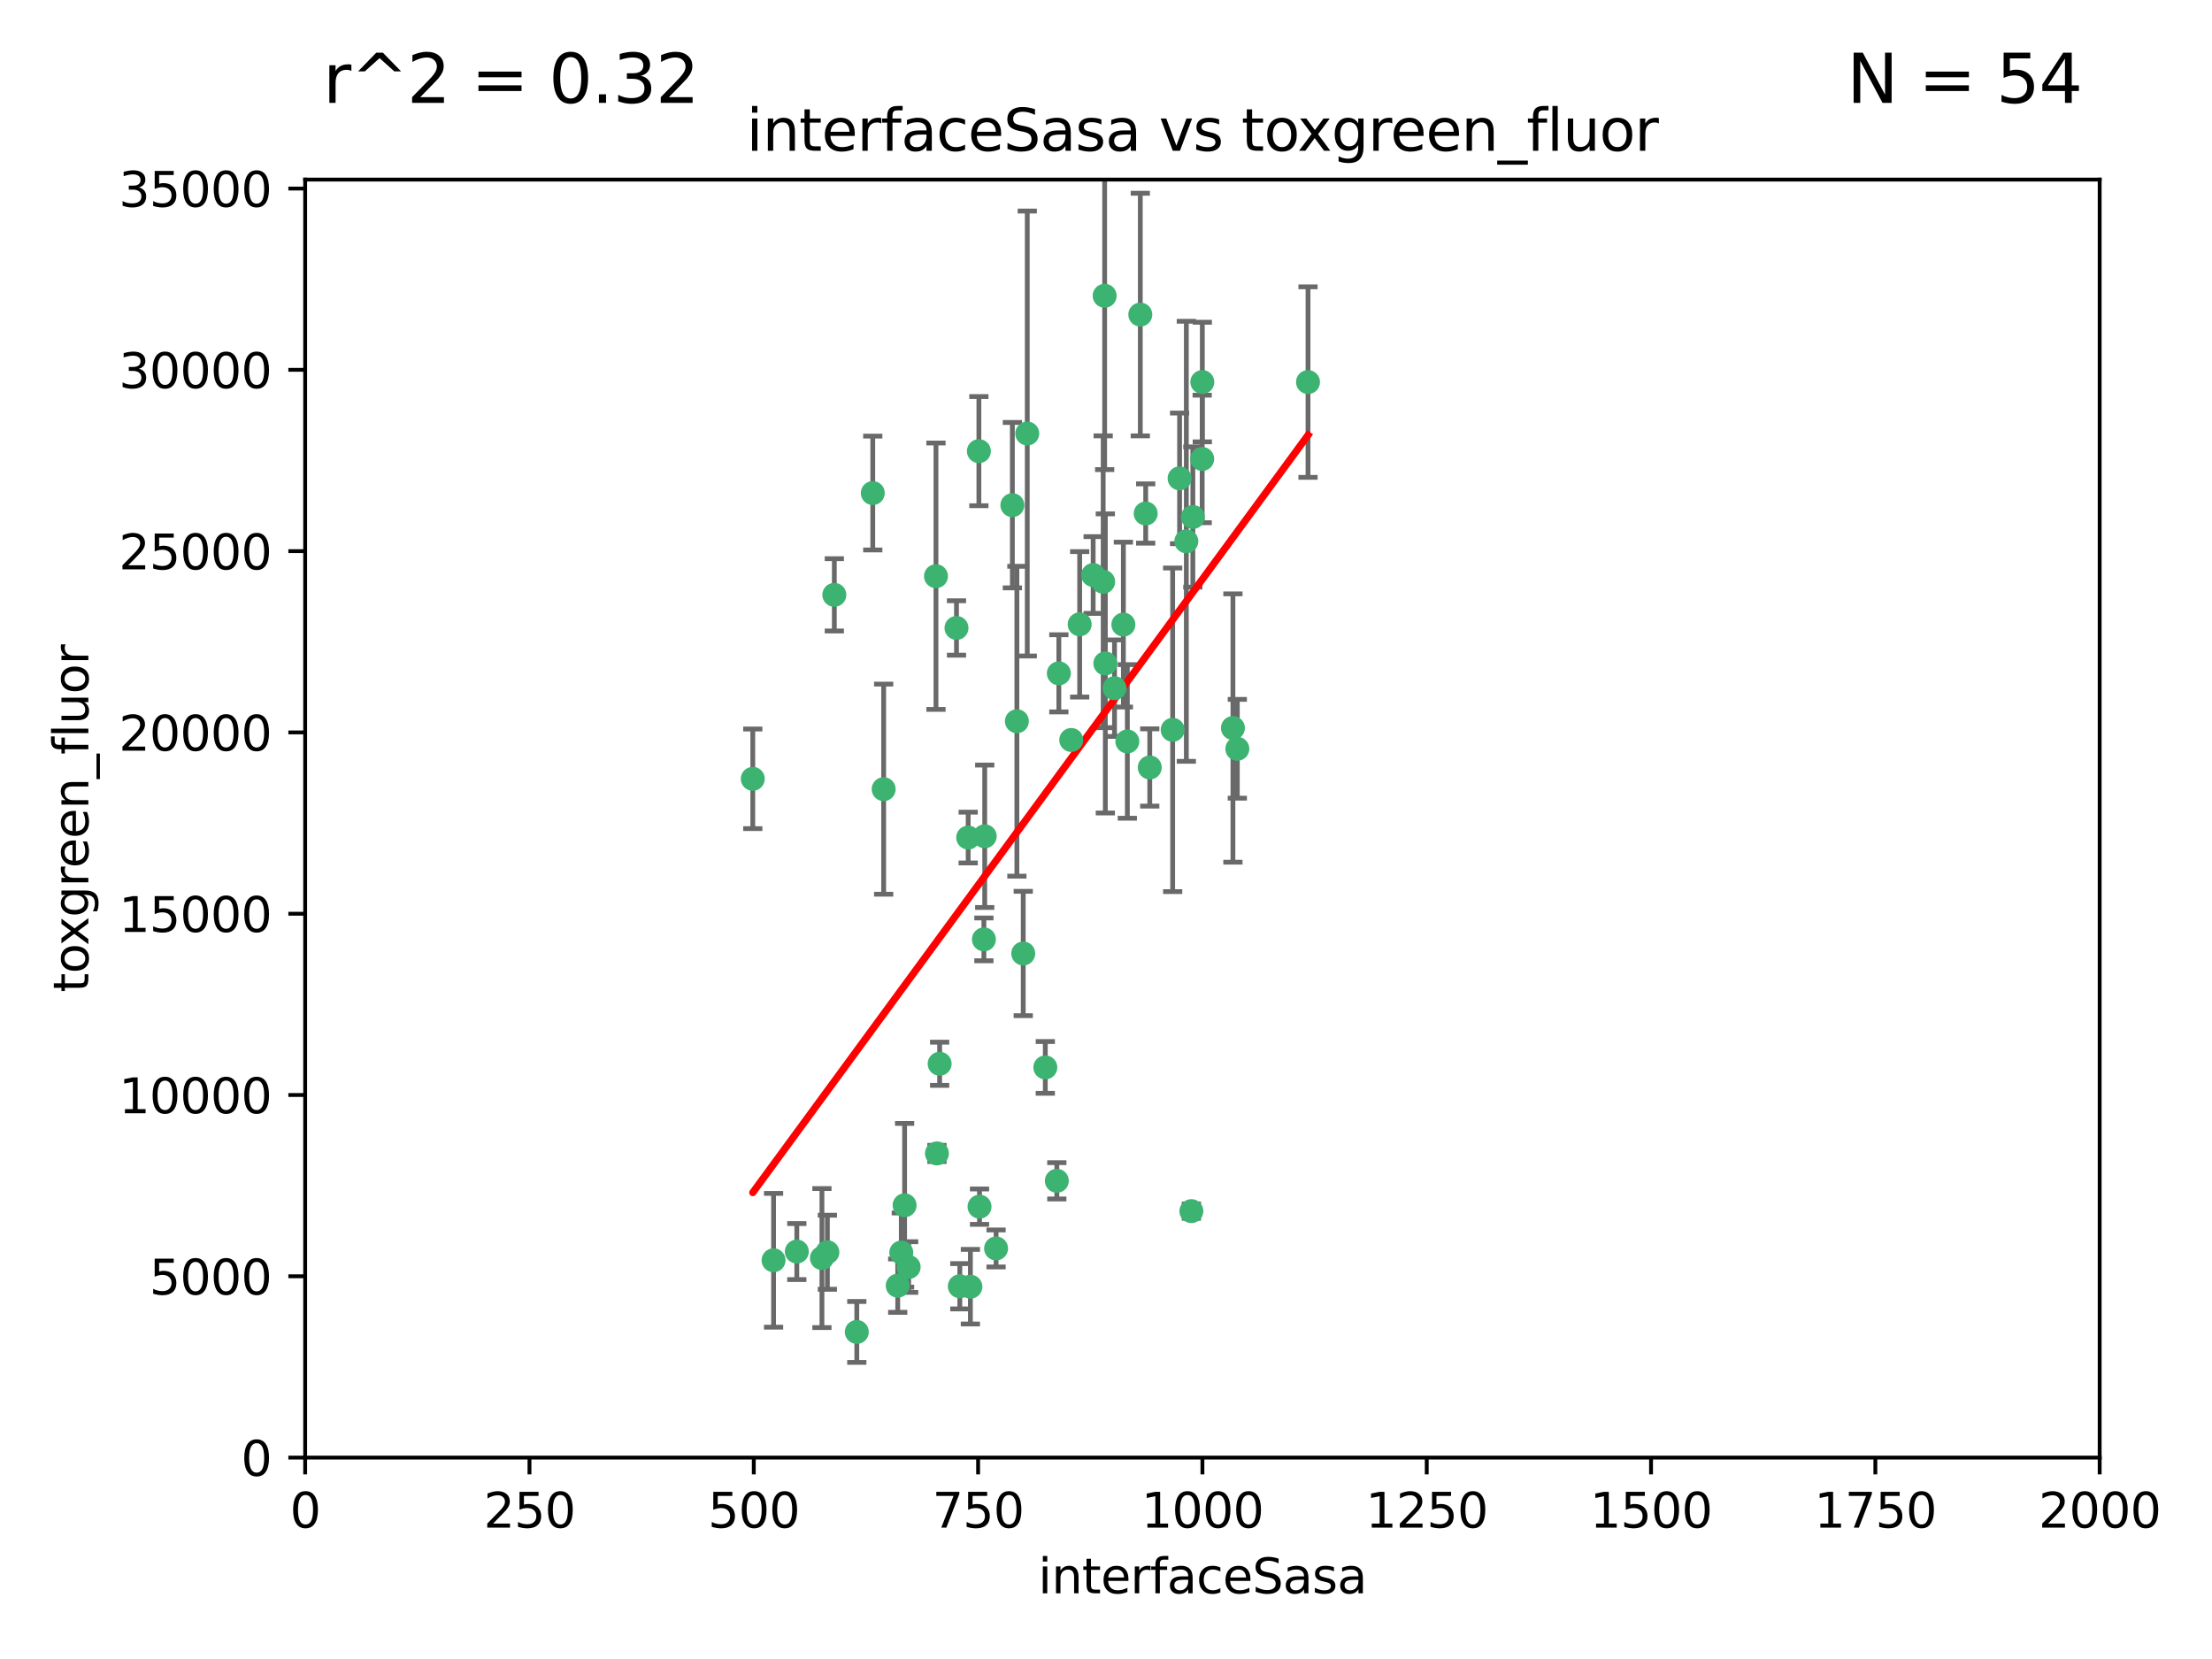 <?xml version="1.0" encoding="utf-8" standalone="no"?>
<!DOCTYPE svg PUBLIC "-//W3C//DTD SVG 1.1//EN"
  "http://www.w3.org/Graphics/SVG/1.1/DTD/svg11.dtd">
<svg xmlns:xlink="http://www.w3.org/1999/xlink" width="460.8pt" height="345.6pt" viewBox="0 0 460.8 345.6" xmlns="http://www.w3.org/2000/svg" version="1.1">
 <defs>
  <style type="text/css">*{stroke-linejoin: round; stroke-linecap: butt}</style>
 </defs>
 <g id="figure_1">
  <g id="patch_1">
   <path d="M 0 345.6 
L 460.8 345.6 
L 460.8 0 
L 0 0 
z
" style="fill: #ffffff"/>
  </g>
  <g id="axes_1">
   <g id="patch_2">
    <path d="M 63.571 303.64 
L 437.4 303.64 
L 437.4 37.411 
L 63.571 37.411 
z
" style="fill: #ffffff"/>
   </g>
   <g id="PathCollection_1">
    <defs>
     <path id="m421e75660d" d="M 0 1.118 
C 0.297 1.118 0.581 1 0.791 0.791 
C 1 0.581 1.118 0.297 1.118 0 
C 1.118 -0.297 1 -0.581 0.791 -0.791 
C 0.581 -1 0.297 -1.118 0 -1.118 
C -0.297 -1.118 -0.581 -1 -0.791 -0.791 
C -1 -0.581 -1.118 -0.297 -1.118 0 
C -1.118 0.297 -1 0.581 -0.791 0.791 
C -0.581 1 -0.297 1.118 0 1.118 
z
" style="stroke: #3cb371"/>
    </defs>
    <g clip-path="url(#p041a355572)">
     <use xlink:href="#m421e75660d" x="272.484" y="79.593" style="fill: #3cb371; stroke: #3cb371"/>
     <use xlink:href="#m421e75660d" x="250.437" y="95.609" style="fill: #3cb371; stroke: #3cb371"/>
     <use xlink:href="#m421e75660d" x="230.119" y="61.614" style="fill: #3cb371; stroke: #3cb371"/>
     <use xlink:href="#m421e75660d" x="247.136" y="112.761" style="fill: #3cb371; stroke: #3cb371"/>
     <use xlink:href="#m421e75660d" x="234.02" y="130.114" style="fill: #3cb371; stroke: #3cb371"/>
     <use xlink:href="#m421e75660d" x="223.161" y="154.151" style="fill: #3cb371; stroke: #3cb371"/>
     <use xlink:href="#m421e75660d" x="248.491" y="107.698" style="fill: #3cb371; stroke: #3cb371"/>
     <use xlink:href="#m421e75660d" x="230.261" y="138.203" style="fill: #3cb371; stroke: #3cb371"/>
     <use xlink:href="#m421e75660d" x="238.669" y="106.972" style="fill: #3cb371; stroke: #3cb371"/>
     <use xlink:href="#m421e75660d" x="227.725" y="119.786" style="fill: #3cb371; stroke: #3cb371"/>
     <use xlink:href="#m421e75660d" x="237.546" y="65.53" style="fill: #3cb371; stroke: #3cb371"/>
     <use xlink:href="#m421e75660d" x="245.731" y="99.654" style="fill: #3cb371; stroke: #3cb371"/>
     <use xlink:href="#m421e75660d" x="257.757" y="155.987" style="fill: #3cb371; stroke: #3cb371"/>
     <use xlink:href="#m421e75660d" x="224.916" y="130.059" style="fill: #3cb371; stroke: #3cb371"/>
     <use xlink:href="#m421e75660d" x="256.841" y="151.66" style="fill: #3cb371; stroke: #3cb371"/>
     <use xlink:href="#m421e75660d" x="250.465" y="79.585" style="fill: #3cb371; stroke: #3cb371"/>
     <use xlink:href="#m421e75660d" x="199.256" y="130.815" style="fill: #3cb371; stroke: #3cb371"/>
     <use xlink:href="#m421e75660d" x="213.159" y="198.628" style="fill: #3cb371; stroke: #3cb371"/>
     <use xlink:href="#m421e75660d" x="194.981" y="120.034" style="fill: #3cb371; stroke: #3cb371"/>
     <use xlink:href="#m421e75660d" x="220.577" y="140.267" style="fill: #3cb371; stroke: #3cb371"/>
     <use xlink:href="#m421e75660d" x="203.92" y="93.983" style="fill: #3cb371; stroke: #3cb371"/>
     <use xlink:href="#m421e75660d" x="181.815" y="102.712" style="fill: #3cb371; stroke: #3cb371"/>
     <use xlink:href="#m421e75660d" x="229.813" y="121.191" style="fill: #3cb371; stroke: #3cb371"/>
     <use xlink:href="#m421e75660d" x="213.998" y="90.309" style="fill: #3cb371; stroke: #3cb371"/>
     <use xlink:href="#m421e75660d" x="211.835" y="150.246" style="fill: #3cb371; stroke: #3cb371"/>
     <use xlink:href="#m421e75660d" x="248.185" y="252.297" style="fill: #3cb371; stroke: #3cb371"/>
     <use xlink:href="#m421e75660d" x="220.157" y="245.982" style="fill: #3cb371; stroke: #3cb371"/>
     <use xlink:href="#m421e75660d" x="244.288" y="152.035" style="fill: #3cb371; stroke: #3cb371"/>
     <use xlink:href="#m421e75660d" x="239.516" y="159.878" style="fill: #3cb371; stroke: #3cb371"/>
     <use xlink:href="#m421e75660d" x="204.964" y="195.688" style="fill: #3cb371; stroke: #3cb371"/>
     <use xlink:href="#m421e75660d" x="205.136" y="174.211" style="fill: #3cb371; stroke: #3cb371"/>
     <use xlink:href="#m421e75660d" x="161.148" y="262.536" style="fill: #3cb371; stroke: #3cb371"/>
     <use xlink:href="#m421e75660d" x="201.69" y="174.48" style="fill: #3cb371; stroke: #3cb371"/>
     <use xlink:href="#m421e75660d" x="199.948" y="267.952" style="fill: #3cb371; stroke: #3cb371"/>
     <use xlink:href="#m421e75660d" x="234.846" y="154.457" style="fill: #3cb371; stroke: #3cb371"/>
     <use xlink:href="#m421e75660d" x="210.895" y="105.234" style="fill: #3cb371; stroke: #3cb371"/>
     <use xlink:href="#m421e75660d" x="184.082" y="164.396" style="fill: #3cb371; stroke: #3cb371"/>
     <use xlink:href="#m421e75660d" x="207.501" y="260.077" style="fill: #3cb371; stroke: #3cb371"/>
     <use xlink:href="#m421e75660d" x="187.755" y="260.923" style="fill: #3cb371; stroke: #3cb371"/>
     <use xlink:href="#m421e75660d" x="172.357" y="260.866" style="fill: #3cb371; stroke: #3cb371"/>
     <use xlink:href="#m421e75660d" x="165.991" y="260.724" style="fill: #3cb371; stroke: #3cb371"/>
     <use xlink:href="#m421e75660d" x="232.174" y="143.358" style="fill: #3cb371; stroke: #3cb371"/>
     <use xlink:href="#m421e75660d" x="202.15" y="268.043" style="fill: #3cb371; stroke: #3cb371"/>
     <use xlink:href="#m421e75660d" x="178.488" y="277.466" style="fill: #3cb371; stroke: #3cb371"/>
     <use xlink:href="#m421e75660d" x="156.817" y="162.243" style="fill: #3cb371; stroke: #3cb371"/>
     <use xlink:href="#m421e75660d" x="188.445" y="251.081" style="fill: #3cb371; stroke: #3cb371"/>
     <use xlink:href="#m421e75660d" x="217.757" y="222.359" style="fill: #3cb371; stroke: #3cb371"/>
     <use xlink:href="#m421e75660d" x="173.806" y="123.914" style="fill: #3cb371; stroke: #3cb371"/>
     <use xlink:href="#m421e75660d" x="195.181" y="240.276" style="fill: #3cb371; stroke: #3cb371"/>
     <use xlink:href="#m421e75660d" x="204.052" y="251.369" style="fill: #3cb371; stroke: #3cb371"/>
     <use xlink:href="#m421e75660d" x="187.013" y="267.827" style="fill: #3cb371; stroke: #3cb371"/>
     <use xlink:href="#m421e75660d" x="195.744" y="221.601" style="fill: #3cb371; stroke: #3cb371"/>
     <use xlink:href="#m421e75660d" x="189.29" y="263.947" style="fill: #3cb371; stroke: #3cb371"/>
     <use xlink:href="#m421e75660d" x="171.225" y="262.077" style="fill: #3cb371; stroke: #3cb371"/>
    </g>
   </g>
   <g id="matplotlib.axis_1">
    <g id="xtick_1">
     <g id="line2d_1">
      <defs>
       <path id="m6114153acc" d="M 0 0 
L 0 3.5 
" style="stroke: #000000; stroke-width: 0.8"/>
      </defs>
      <g>
       <use xlink:href="#m6114153acc" x="63.571" y="303.64" style="stroke: #000000; stroke-width: 0.8"/>
      </g>
     </g>
     <g id="text_1">
      <!-- 0 -->
      <g transform="translate(60.39 318.238)scale(0.1 -0.1)">
       <defs>
        <path id="DejaVuSans-30" d="M 2034 4250 
Q 1547 4250 1301 3770 
Q 1056 3291 1056 2328 
Q 1056 1369 1301 889 
Q 1547 409 2034 409 
Q 2525 409 2770 889 
Q 3016 1369 3016 2328 
Q 3016 3291 2770 3770 
Q 2525 4250 2034 4250 
z
M 2034 4750 
Q 2819 4750 3233 4129 
Q 3647 3509 3647 2328 
Q 3647 1150 3233 529 
Q 2819 -91 2034 -91 
Q 1250 -91 836 529 
Q 422 1150 422 2328 
Q 422 3509 836 4129 
Q 1250 4750 2034 4750 
z
" transform="scale(0.016)"/>
       </defs>
       <use xlink:href="#DejaVuSans-30"/>
      </g>
     </g>
    </g>
    <g id="xtick_2">
     <g id="line2d_2">
      <g>
       <use xlink:href="#m6114153acc" x="110.3" y="303.64" style="stroke: #000000; stroke-width: 0.8"/>
      </g>
     </g>
     <g id="text_2">
      <!-- 250 -->
      <g transform="translate(100.756 318.238)scale(0.1 -0.1)">
       <defs>
        <path id="DejaVuSans-32" d="M 1228 531 
L 3431 531 
L 3431 0 
L 469 0 
L 469 531 
Q 828 903 1448 1529 
Q 2069 2156 2228 2338 
Q 2531 2678 2651 2914 
Q 2772 3150 2772 3378 
Q 2772 3750 2511 3984 
Q 2250 4219 1831 4219 
Q 1534 4219 1204 4116 
Q 875 4013 500 3803 
L 500 4441 
Q 881 4594 1212 4672 
Q 1544 4750 1819 4750 
Q 2544 4750 2975 4387 
Q 3406 4025 3406 3419 
Q 3406 3131 3298 2873 
Q 3191 2616 2906 2266 
Q 2828 2175 2409 1742 
Q 1991 1309 1228 531 
z
" transform="scale(0.016)"/>
        <path id="DejaVuSans-35" d="M 691 4666 
L 3169 4666 
L 3169 4134 
L 1269 4134 
L 1269 2991 
Q 1406 3038 1543 3061 
Q 1681 3084 1819 3084 
Q 2600 3084 3056 2656 
Q 3513 2228 3513 1497 
Q 3513 744 3044 326 
Q 2575 -91 1722 -91 
Q 1428 -91 1123 -41 
Q 819 9 494 109 
L 494 744 
Q 775 591 1075 516 
Q 1375 441 1709 441 
Q 2250 441 2565 725 
Q 2881 1009 2881 1497 
Q 2881 1984 2565 2268 
Q 2250 2553 1709 2553 
Q 1456 2553 1204 2497 
Q 953 2441 691 2322 
L 691 4666 
z
" transform="scale(0.016)"/>
       </defs>
       <use xlink:href="#DejaVuSans-32"/>
       <use xlink:href="#DejaVuSans-35" x="63.623"/>
       <use xlink:href="#DejaVuSans-30" x="127.246"/>
      </g>
     </g>
    </g>
    <g id="xtick_3">
     <g id="line2d_3">
      <g>
       <use xlink:href="#m6114153acc" x="157.028" y="303.64" style="stroke: #000000; stroke-width: 0.8"/>
      </g>
     </g>
     <g id="text_3">
      <!-- 500 -->
      <g transform="translate(147.485 318.238)scale(0.1 -0.1)">
       <use xlink:href="#DejaVuSans-35"/>
       <use xlink:href="#DejaVuSans-30" x="63.623"/>
       <use xlink:href="#DejaVuSans-30" x="127.246"/>
      </g>
     </g>
    </g>
    <g id="xtick_4">
     <g id="line2d_4">
      <g>
       <use xlink:href="#m6114153acc" x="203.757" y="303.64" style="stroke: #000000; stroke-width: 0.8"/>
      </g>
     </g>
     <g id="text_4">
      <!-- 750 -->
      <g transform="translate(194.213 318.238)scale(0.1 -0.1)">
       <defs>
        <path id="DejaVuSans-37" d="M 525 4666 
L 3525 4666 
L 3525 4397 
L 1831 0 
L 1172 0 
L 2766 4134 
L 525 4134 
L 525 4666 
z
" transform="scale(0.016)"/>
       </defs>
       <use xlink:href="#DejaVuSans-37"/>
       <use xlink:href="#DejaVuSans-35" x="63.623"/>
       <use xlink:href="#DejaVuSans-30" x="127.246"/>
      </g>
     </g>
    </g>
    <g id="xtick_5">
     <g id="line2d_5">
      <g>
       <use xlink:href="#m6114153acc" x="250.486" y="303.64" style="stroke: #000000; stroke-width: 0.8"/>
      </g>
     </g>
     <g id="text_5">
      <!-- 1000 -->
      <g transform="translate(237.761 318.238)scale(0.1 -0.1)">
       <defs>
        <path id="DejaVuSans-31" d="M 794 531 
L 1825 531 
L 1825 4091 
L 703 3866 
L 703 4441 
L 1819 4666 
L 2450 4666 
L 2450 531 
L 3481 531 
L 3481 0 
L 794 0 
L 794 531 
z
" transform="scale(0.016)"/>
       </defs>
       <use xlink:href="#DejaVuSans-31"/>
       <use xlink:href="#DejaVuSans-30" x="63.623"/>
       <use xlink:href="#DejaVuSans-30" x="127.246"/>
       <use xlink:href="#DejaVuSans-30" x="190.869"/>
      </g>
     </g>
    </g>
    <g id="xtick_6">
     <g id="line2d_6">
      <g>
       <use xlink:href="#m6114153acc" x="297.214" y="303.64" style="stroke: #000000; stroke-width: 0.8"/>
      </g>
     </g>
     <g id="text_6">
      <!-- 1250 -->
      <g transform="translate(284.489 318.238)scale(0.1 -0.1)">
       <use xlink:href="#DejaVuSans-31"/>
       <use xlink:href="#DejaVuSans-32" x="63.623"/>
       <use xlink:href="#DejaVuSans-35" x="127.246"/>
       <use xlink:href="#DejaVuSans-30" x="190.869"/>
      </g>
     </g>
    </g>
    <g id="xtick_7">
     <g id="line2d_7">
      <g>
       <use xlink:href="#m6114153acc" x="343.943" y="303.64" style="stroke: #000000; stroke-width: 0.8"/>
      </g>
     </g>
     <g id="text_7">
      <!-- 1500 -->
      <g transform="translate(331.218 318.238)scale(0.1 -0.1)">
       <use xlink:href="#DejaVuSans-31"/>
       <use xlink:href="#DejaVuSans-35" x="63.623"/>
       <use xlink:href="#DejaVuSans-30" x="127.246"/>
       <use xlink:href="#DejaVuSans-30" x="190.869"/>
      </g>
     </g>
    </g>
    <g id="xtick_8">
     <g id="line2d_8">
      <g>
       <use xlink:href="#m6114153acc" x="390.671" y="303.64" style="stroke: #000000; stroke-width: 0.8"/>
      </g>
     </g>
     <g id="text_8">
      <!-- 1750 -->
      <g transform="translate(377.946 318.238)scale(0.1 -0.1)">
       <use xlink:href="#DejaVuSans-31"/>
       <use xlink:href="#DejaVuSans-37" x="63.623"/>
       <use xlink:href="#DejaVuSans-35" x="127.246"/>
       <use xlink:href="#DejaVuSans-30" x="190.869"/>
      </g>
     </g>
    </g>
    <g id="xtick_9">
     <g id="line2d_9">
      <g>
       <use xlink:href="#m6114153acc" x="437.4" y="303.64" style="stroke: #000000; stroke-width: 0.8"/>
      </g>
     </g>
     <g id="text_9">
      <!-- 2000 -->
      <g transform="translate(424.675 318.238)scale(0.1 -0.1)">
       <use xlink:href="#DejaVuSans-32"/>
       <use xlink:href="#DejaVuSans-30" x="63.623"/>
       <use xlink:href="#DejaVuSans-30" x="127.246"/>
       <use xlink:href="#DejaVuSans-30" x="190.869"/>
      </g>
     </g>
    </g>
    <g id="text_10">
     <!-- interfaceSasa -->
     <g transform="translate(216.279 331.917)scale(0.1 -0.1)">
      <defs>
       <path id="DejaVuSans-69" d="M 603 3500 
L 1178 3500 
L 1178 0 
L 603 0 
L 603 3500 
z
M 603 4863 
L 1178 4863 
L 1178 4134 
L 603 4134 
L 603 4863 
z
" transform="scale(0.016)"/>
       <path id="DejaVuSans-6e" d="M 3513 2113 
L 3513 0 
L 2938 0 
L 2938 2094 
Q 2938 2591 2744 2837 
Q 2550 3084 2163 3084 
Q 1697 3084 1428 2787 
Q 1159 2491 1159 1978 
L 1159 0 
L 581 0 
L 581 3500 
L 1159 3500 
L 1159 2956 
Q 1366 3272 1645 3428 
Q 1925 3584 2291 3584 
Q 2894 3584 3203 3211 
Q 3513 2838 3513 2113 
z
" transform="scale(0.016)"/>
       <path id="DejaVuSans-74" d="M 1172 4494 
L 1172 3500 
L 2356 3500 
L 2356 3053 
L 1172 3053 
L 1172 1153 
Q 1172 725 1289 603 
Q 1406 481 1766 481 
L 2356 481 
L 2356 0 
L 1766 0 
Q 1100 0 847 248 
Q 594 497 594 1153 
L 594 3053 
L 172 3053 
L 172 3500 
L 594 3500 
L 594 4494 
L 1172 4494 
z
" transform="scale(0.016)"/>
       <path id="DejaVuSans-65" d="M 3597 1894 
L 3597 1613 
L 953 1613 
Q 991 1019 1311 708 
Q 1631 397 2203 397 
Q 2534 397 2845 478 
Q 3156 559 3463 722 
L 3463 178 
Q 3153 47 2828 -22 
Q 2503 -91 2169 -91 
Q 1331 -91 842 396 
Q 353 884 353 1716 
Q 353 2575 817 3079 
Q 1281 3584 2069 3584 
Q 2775 3584 3186 3129 
Q 3597 2675 3597 1894 
z
M 3022 2063 
Q 3016 2534 2758 2815 
Q 2500 3097 2075 3097 
Q 1594 3097 1305 2825 
Q 1016 2553 972 2059 
L 3022 2063 
z
" transform="scale(0.016)"/>
       <path id="DejaVuSans-72" d="M 2631 2963 
Q 2534 3019 2420 3045 
Q 2306 3072 2169 3072 
Q 1681 3072 1420 2755 
Q 1159 2438 1159 1844 
L 1159 0 
L 581 0 
L 581 3500 
L 1159 3500 
L 1159 2956 
Q 1341 3275 1631 3429 
Q 1922 3584 2338 3584 
Q 2397 3584 2469 3576 
Q 2541 3569 2628 3553 
L 2631 2963 
z
" transform="scale(0.016)"/>
       <path id="DejaVuSans-66" d="M 2375 4863 
L 2375 4384 
L 1825 4384 
Q 1516 4384 1395 4259 
Q 1275 4134 1275 3809 
L 1275 3500 
L 2222 3500 
L 2222 3053 
L 1275 3053 
L 1275 0 
L 697 0 
L 697 3053 
L 147 3053 
L 147 3500 
L 697 3500 
L 697 3744 
Q 697 4328 969 4595 
Q 1241 4863 1831 4863 
L 2375 4863 
z
" transform="scale(0.016)"/>
       <path id="DejaVuSans-61" d="M 2194 1759 
Q 1497 1759 1228 1600 
Q 959 1441 959 1056 
Q 959 750 1161 570 
Q 1363 391 1709 391 
Q 2188 391 2477 730 
Q 2766 1069 2766 1631 
L 2766 1759 
L 2194 1759 
z
M 3341 1997 
L 3341 0 
L 2766 0 
L 2766 531 
Q 2569 213 2275 61 
Q 1981 -91 1556 -91 
Q 1019 -91 701 211 
Q 384 513 384 1019 
Q 384 1609 779 1909 
Q 1175 2209 1959 2209 
L 2766 2209 
L 2766 2266 
Q 2766 2663 2505 2880 
Q 2244 3097 1772 3097 
Q 1472 3097 1187 3025 
Q 903 2953 641 2809 
L 641 3341 
Q 956 3463 1253 3523 
Q 1550 3584 1831 3584 
Q 2591 3584 2966 3190 
Q 3341 2797 3341 1997 
z
" transform="scale(0.016)"/>
       <path id="DejaVuSans-63" d="M 3122 3366 
L 3122 2828 
Q 2878 2963 2633 3030 
Q 2388 3097 2138 3097 
Q 1578 3097 1268 2742 
Q 959 2388 959 1747 
Q 959 1106 1268 751 
Q 1578 397 2138 397 
Q 2388 397 2633 464 
Q 2878 531 3122 666 
L 3122 134 
Q 2881 22 2623 -34 
Q 2366 -91 2075 -91 
Q 1284 -91 818 406 
Q 353 903 353 1747 
Q 353 2603 823 3093 
Q 1294 3584 2113 3584 
Q 2378 3584 2631 3529 
Q 2884 3475 3122 3366 
z
" transform="scale(0.016)"/>
       <path id="DejaVuSans-53" d="M 3425 4513 
L 3425 3897 
Q 3066 4069 2747 4153 
Q 2428 4238 2131 4238 
Q 1616 4238 1336 4038 
Q 1056 3838 1056 3469 
Q 1056 3159 1242 3001 
Q 1428 2844 1947 2747 
L 2328 2669 
Q 3034 2534 3370 2195 
Q 3706 1856 3706 1288 
Q 3706 609 3251 259 
Q 2797 -91 1919 -91 
Q 1588 -91 1214 -16 
Q 841 59 441 206 
L 441 856 
Q 825 641 1194 531 
Q 1563 422 1919 422 
Q 2459 422 2753 634 
Q 3047 847 3047 1241 
Q 3047 1584 2836 1778 
Q 2625 1972 2144 2069 
L 1759 2144 
Q 1053 2284 737 2584 
Q 422 2884 422 3419 
Q 422 4038 858 4394 
Q 1294 4750 2059 4750 
Q 2388 4750 2728 4690 
Q 3069 4631 3425 4513 
z
" transform="scale(0.016)"/>
       <path id="DejaVuSans-73" d="M 2834 3397 
L 2834 2853 
Q 2591 2978 2328 3040 
Q 2066 3103 1784 3103 
Q 1356 3103 1142 2972 
Q 928 2841 928 2578 
Q 928 2378 1081 2264 
Q 1234 2150 1697 2047 
L 1894 2003 
Q 2506 1872 2764 1633 
Q 3022 1394 3022 966 
Q 3022 478 2636 193 
Q 2250 -91 1575 -91 
Q 1294 -91 989 -36 
Q 684 19 347 128 
L 347 722 
Q 666 556 975 473 
Q 1284 391 1588 391 
Q 1994 391 2212 530 
Q 2431 669 2431 922 
Q 2431 1156 2273 1281 
Q 2116 1406 1581 1522 
L 1381 1569 
Q 847 1681 609 1914 
Q 372 2147 372 2553 
Q 372 3047 722 3315 
Q 1072 3584 1716 3584 
Q 2034 3584 2315 3537 
Q 2597 3491 2834 3397 
z
" transform="scale(0.016)"/>
      </defs>
      <use xlink:href="#DejaVuSans-69"/>
      <use xlink:href="#DejaVuSans-6e" x="27.783"/>
      <use xlink:href="#DejaVuSans-74" x="91.162"/>
      <use xlink:href="#DejaVuSans-65" x="130.371"/>
      <use xlink:href="#DejaVuSans-72" x="191.895"/>
      <use xlink:href="#DejaVuSans-66" x="233.008"/>
      <use xlink:href="#DejaVuSans-61" x="268.213"/>
      <use xlink:href="#DejaVuSans-63" x="329.492"/>
      <use xlink:href="#DejaVuSans-65" x="384.473"/>
      <use xlink:href="#DejaVuSans-53" x="445.996"/>
      <use xlink:href="#DejaVuSans-61" x="509.473"/>
      <use xlink:href="#DejaVuSans-73" x="570.752"/>
      <use xlink:href="#DejaVuSans-61" x="622.852"/>
     </g>
    </g>
   </g>
   <g id="matplotlib.axis_2">
    <g id="ytick_1">
     <g id="line2d_10">
      <defs>
       <path id="m6b1ad079a1" d="M 0 0 
L -3.5 0 
" style="stroke: #000000; stroke-width: 0.8"/>
      </defs>
      <g>
       <use xlink:href="#m6b1ad079a1" x="63.571" y="303.64" style="stroke: #000000; stroke-width: 0.8"/>
      </g>
     </g>
     <g id="text_11">
      <!-- 0 -->
      <g transform="translate(50.209 307.439)scale(0.1 -0.1)">
       <use xlink:href="#DejaVuSans-30"/>
      </g>
     </g>
    </g>
    <g id="ytick_2">
     <g id="line2d_11">
      <g>
       <use xlink:href="#m6b1ad079a1" x="63.571" y="265.874" style="stroke: #000000; stroke-width: 0.8"/>
      </g>
     </g>
     <g id="text_12">
      <!-- 5000 -->
      <g transform="translate(31.121 269.673)scale(0.1 -0.1)">
       <use xlink:href="#DejaVuSans-35"/>
       <use xlink:href="#DejaVuSans-30" x="63.623"/>
       <use xlink:href="#DejaVuSans-30" x="127.246"/>
       <use xlink:href="#DejaVuSans-30" x="190.869"/>
      </g>
     </g>
    </g>
    <g id="ytick_3">
     <g id="line2d_12">
      <g>
       <use xlink:href="#m6b1ad079a1" x="63.571" y="228.108" style="stroke: #000000; stroke-width: 0.8"/>
      </g>
     </g>
     <g id="text_13">
      <!-- 10000 -->
      <g transform="translate(24.759 231.907)scale(0.1 -0.1)">
       <use xlink:href="#DejaVuSans-31"/>
       <use xlink:href="#DejaVuSans-30" x="63.623"/>
       <use xlink:href="#DejaVuSans-30" x="127.246"/>
       <use xlink:href="#DejaVuSans-30" x="190.869"/>
       <use xlink:href="#DejaVuSans-30" x="254.492"/>
      </g>
     </g>
    </g>
    <g id="ytick_4">
     <g id="line2d_13">
      <g>
       <use xlink:href="#m6b1ad079a1" x="63.571" y="190.342" style="stroke: #000000; stroke-width: 0.8"/>
      </g>
     </g>
     <g id="text_14">
      <!-- 15000 -->
      <g transform="translate(24.759 194.141)scale(0.1 -0.1)">
       <use xlink:href="#DejaVuSans-31"/>
       <use xlink:href="#DejaVuSans-35" x="63.623"/>
       <use xlink:href="#DejaVuSans-30" x="127.246"/>
       <use xlink:href="#DejaVuSans-30" x="190.869"/>
       <use xlink:href="#DejaVuSans-30" x="254.492"/>
      </g>
     </g>
    </g>
    <g id="ytick_5">
     <g id="line2d_14">
      <g>
       <use xlink:href="#m6b1ad079a1" x="63.571" y="152.576" style="stroke: #000000; stroke-width: 0.8"/>
      </g>
     </g>
     <g id="text_15">
      <!-- 20000 -->
      <g transform="translate(24.759 156.375)scale(0.1 -0.1)">
       <use xlink:href="#DejaVuSans-32"/>
       <use xlink:href="#DejaVuSans-30" x="63.623"/>
       <use xlink:href="#DejaVuSans-30" x="127.246"/>
       <use xlink:href="#DejaVuSans-30" x="190.869"/>
       <use xlink:href="#DejaVuSans-30" x="254.492"/>
      </g>
     </g>
    </g>
    <g id="ytick_6">
     <g id="line2d_15">
      <g>
       <use xlink:href="#m6b1ad079a1" x="63.571" y="114.81" style="stroke: #000000; stroke-width: 0.8"/>
      </g>
     </g>
     <g id="text_16">
      <!-- 25000 -->
      <g transform="translate(24.759 118.609)scale(0.1 -0.1)">
       <use xlink:href="#DejaVuSans-32"/>
       <use xlink:href="#DejaVuSans-35" x="63.623"/>
       <use xlink:href="#DejaVuSans-30" x="127.246"/>
       <use xlink:href="#DejaVuSans-30" x="190.869"/>
       <use xlink:href="#DejaVuSans-30" x="254.492"/>
      </g>
     </g>
    </g>
    <g id="ytick_7">
     <g id="line2d_16">
      <g>
       <use xlink:href="#m6b1ad079a1" x="63.571" y="77.044" style="stroke: #000000; stroke-width: 0.8"/>
      </g>
     </g>
     <g id="text_17">
      <!-- 30000 -->
      <g transform="translate(24.759 80.844)scale(0.1 -0.1)">
       <defs>
        <path id="DejaVuSans-33" d="M 2597 2516 
Q 3050 2419 3304 2112 
Q 3559 1806 3559 1356 
Q 3559 666 3084 287 
Q 2609 -91 1734 -91 
Q 1441 -91 1130 -33 
Q 819 25 488 141 
L 488 750 
Q 750 597 1062 519 
Q 1375 441 1716 441 
Q 2309 441 2620 675 
Q 2931 909 2931 1356 
Q 2931 1769 2642 2001 
Q 2353 2234 1838 2234 
L 1294 2234 
L 1294 2753 
L 1863 2753 
Q 2328 2753 2575 2939 
Q 2822 3125 2822 3475 
Q 2822 3834 2567 4026 
Q 2313 4219 1838 4219 
Q 1578 4219 1281 4162 
Q 984 4106 628 3988 
L 628 4550 
Q 988 4650 1302 4700 
Q 1616 4750 1894 4750 
Q 2613 4750 3031 4423 
Q 3450 4097 3450 3541 
Q 3450 3153 3228 2886 
Q 3006 2619 2597 2516 
z
" transform="scale(0.016)"/>
       </defs>
       <use xlink:href="#DejaVuSans-33"/>
       <use xlink:href="#DejaVuSans-30" x="63.623"/>
       <use xlink:href="#DejaVuSans-30" x="127.246"/>
       <use xlink:href="#DejaVuSans-30" x="190.869"/>
       <use xlink:href="#DejaVuSans-30" x="254.492"/>
      </g>
     </g>
    </g>
    <g id="ytick_8">
     <g id="line2d_17">
      <g>
       <use xlink:href="#m6b1ad079a1" x="63.571" y="39.278" style="stroke: #000000; stroke-width: 0.8"/>
      </g>
     </g>
     <g id="text_18">
      <!-- 35000 -->
      <g transform="translate(24.759 43.078)scale(0.1 -0.1)">
       <use xlink:href="#DejaVuSans-33"/>
       <use xlink:href="#DejaVuSans-35" x="63.623"/>
       <use xlink:href="#DejaVuSans-30" x="127.246"/>
       <use xlink:href="#DejaVuSans-30" x="190.869"/>
       <use xlink:href="#DejaVuSans-30" x="254.492"/>
      </g>
     </g>
    </g>
    <g id="text_19">
     <!-- toxgreen_fluor -->
     <g transform="translate(18.401 206.72)rotate(-90)scale(0.1 -0.1)">
      <defs>
       <path id="DejaVuSans-6f" d="M 1959 3097 
Q 1497 3097 1228 2736 
Q 959 2375 959 1747 
Q 959 1119 1226 758 
Q 1494 397 1959 397 
Q 2419 397 2687 759 
Q 2956 1122 2956 1747 
Q 2956 2369 2687 2733 
Q 2419 3097 1959 3097 
z
M 1959 3584 
Q 2709 3584 3137 3096 
Q 3566 2609 3566 1747 
Q 3566 888 3137 398 
Q 2709 -91 1959 -91 
Q 1206 -91 779 398 
Q 353 888 353 1747 
Q 353 2609 779 3096 
Q 1206 3584 1959 3584 
z
" transform="scale(0.016)"/>
       <path id="DejaVuSans-78" d="M 3513 3500 
L 2247 1797 
L 3578 0 
L 2900 0 
L 1881 1375 
L 863 0 
L 184 0 
L 1544 1831 
L 300 3500 
L 978 3500 
L 1906 2253 
L 2834 3500 
L 3513 3500 
z
" transform="scale(0.016)"/>
       <path id="DejaVuSans-67" d="M 2906 1791 
Q 2906 2416 2648 2759 
Q 2391 3103 1925 3103 
Q 1463 3103 1205 2759 
Q 947 2416 947 1791 
Q 947 1169 1205 825 
Q 1463 481 1925 481 
Q 2391 481 2648 825 
Q 2906 1169 2906 1791 
z
M 3481 434 
Q 3481 -459 3084 -895 
Q 2688 -1331 1869 -1331 
Q 1566 -1331 1297 -1286 
Q 1028 -1241 775 -1147 
L 775 -588 
Q 1028 -725 1275 -790 
Q 1522 -856 1778 -856 
Q 2344 -856 2625 -561 
Q 2906 -266 2906 331 
L 2906 616 
Q 2728 306 2450 153 
Q 2172 0 1784 0 
Q 1141 0 747 490 
Q 353 981 353 1791 
Q 353 2603 747 3093 
Q 1141 3584 1784 3584 
Q 2172 3584 2450 3431 
Q 2728 3278 2906 2969 
L 2906 3500 
L 3481 3500 
L 3481 434 
z
" transform="scale(0.016)"/>
       <path id="DejaVuSans-5f" d="M 3263 -1063 
L 3263 -1509 
L -63 -1509 
L -63 -1063 
L 3263 -1063 
z
" transform="scale(0.016)"/>
       <path id="DejaVuSans-6c" d="M 603 4863 
L 1178 4863 
L 1178 0 
L 603 0 
L 603 4863 
z
" transform="scale(0.016)"/>
       <path id="DejaVuSans-75" d="M 544 1381 
L 544 3500 
L 1119 3500 
L 1119 1403 
Q 1119 906 1312 657 
Q 1506 409 1894 409 
Q 2359 409 2629 706 
Q 2900 1003 2900 1516 
L 2900 3500 
L 3475 3500 
L 3475 0 
L 2900 0 
L 2900 538 
Q 2691 219 2414 64 
Q 2138 -91 1772 -91 
Q 1169 -91 856 284 
Q 544 659 544 1381 
z
M 1991 3584 
L 1991 3584 
z
" transform="scale(0.016)"/>
      </defs>
      <use xlink:href="#DejaVuSans-74"/>
      <use xlink:href="#DejaVuSans-6f" x="39.209"/>
      <use xlink:href="#DejaVuSans-78" x="97.266"/>
      <use xlink:href="#DejaVuSans-67" x="156.445"/>
      <use xlink:href="#DejaVuSans-72" x="219.922"/>
      <use xlink:href="#DejaVuSans-65" x="258.785"/>
      <use xlink:href="#DejaVuSans-65" x="320.309"/>
      <use xlink:href="#DejaVuSans-6e" x="381.832"/>
      <use xlink:href="#DejaVuSans-5f" x="445.211"/>
      <use xlink:href="#DejaVuSans-66" x="495.211"/>
      <use xlink:href="#DejaVuSans-6c" x="530.416"/>
      <use xlink:href="#DejaVuSans-75" x="558.199"/>
      <use xlink:href="#DejaVuSans-6f" x="621.578"/>
      <use xlink:href="#DejaVuSans-72" x="682.76"/>
     </g>
    </g>
   </g>
   <g id="LineCollection_1">
    <path d="M 272.484 99.437 
L 272.484 59.75 
" clip-path="url(#p041a355572)" style="fill: none; stroke: #696969"/>
    <path d="M 250.437 108.893 
L 250.437 82.325 
" clip-path="url(#p041a355572)" style="fill: none; stroke: #696969"/>
    <path d="M 230.119 97.825 
L 230.119 25.402 
" clip-path="url(#p041a355572)" style="fill: none; stroke: #696969"/>
    <path d="M 247.136 158.597 
L 247.136 66.926 
" clip-path="url(#p041a355572)" style="fill: none; stroke: #696969"/>
    <path d="M 234.02 147.286 
L 234.02 112.943 
" clip-path="url(#p041a355572)" style="fill: none; stroke: #696969"/>
    <path d="M 223.161 154.667 
L 223.161 153.636 
" clip-path="url(#p041a355572)" style="fill: none; stroke: #696969"/>
    <path d="M 248.491 122.311 
L 248.491 93.086 
" clip-path="url(#p041a355572)" style="fill: none; stroke: #696969"/>
    <path d="M 230.261 169.362 
L 230.261 107.043 
" clip-path="url(#p041a355572)" style="fill: none; stroke: #696969"/>
    <path d="M 238.669 113.147 
L 238.669 100.797 
" clip-path="url(#p041a355572)" style="fill: none; stroke: #696969"/>
    <path d="M 227.725 127.782 
L 227.725 111.79 
" clip-path="url(#p041a355572)" style="fill: none; stroke: #696969"/>
    <path d="M 237.546 90.806 
L 237.546 40.254 
" clip-path="url(#p041a355572)" style="fill: none; stroke: #696969"/>
    <path d="M 245.731 113.257 
L 245.731 86.051 
" clip-path="url(#p041a355572)" style="fill: none; stroke: #696969"/>
    <path d="M 257.757 166.279 
L 257.757 145.696 
" clip-path="url(#p041a355572)" style="fill: none; stroke: #696969"/>
    <path d="M 224.916 145.209 
L 224.916 114.909 
" clip-path="url(#p041a355572)" style="fill: none; stroke: #696969"/>
    <path d="M 256.841 179.609 
L 256.841 123.711 
" clip-path="url(#p041a355572)" style="fill: none; stroke: #696969"/>
    <path d="M 250.465 92.04 
L 250.465 67.13 
" clip-path="url(#p041a355572)" style="fill: none; stroke: #696969"/>
    <path d="M 199.256 136.483 
L 199.256 125.148 
" clip-path="url(#p041a355572)" style="fill: none; stroke: #696969"/>
    <path d="M 213.159 211.582 
L 213.159 185.674 
" clip-path="url(#p041a355572)" style="fill: none; stroke: #696969"/>
    <path d="M 194.981 147.781 
L 194.981 92.287 
" clip-path="url(#p041a355572)" style="fill: none; stroke: #696969"/>
    <path d="M 220.577 148.304 
L 220.577 132.23 
" clip-path="url(#p041a355572)" style="fill: none; stroke: #696969"/>
    <path d="M 203.92 105.352 
L 203.92 82.613 
" clip-path="url(#p041a355572)" style="fill: none; stroke: #696969"/>
    <path d="M 181.815 114.57 
L 181.815 90.854 
" clip-path="url(#p041a355572)" style="fill: none; stroke: #696969"/>
    <path d="M 229.813 151.584 
L 229.813 90.798 
" clip-path="url(#p041a355572)" style="fill: none; stroke: #696969"/>
    <path d="M 213.998 136.653 
L 213.998 43.965 
" clip-path="url(#p041a355572)" style="fill: none; stroke: #696969"/>
    <path d="M 211.835 182.519 
L 211.835 117.972 
" clip-path="url(#p041a355572)" style="fill: none; stroke: #696969"/>
    <path d="M 248.185 253.786 
L 248.185 250.808 
" clip-path="url(#p041a355572)" style="fill: none; stroke: #696969"/>
    <path d="M 220.157 249.765 
L 220.157 242.2 
" clip-path="url(#p041a355572)" style="fill: none; stroke: #696969"/>
    <path d="M 244.288 185.743 
L 244.288 118.327 
" clip-path="url(#p041a355572)" style="fill: none; stroke: #696969"/>
    <path d="M 239.516 167.926 
L 239.516 151.829 
" clip-path="url(#p041a355572)" style="fill: none; stroke: #696969"/>
    <path d="M 204.964 200.147 
L 204.964 191.229 
" clip-path="url(#p041a355572)" style="fill: none; stroke: #696969"/>
    <path d="M 205.136 189.044 
L 205.136 159.377 
" clip-path="url(#p041a355572)" style="fill: none; stroke: #696969"/>
    <path d="M 161.148 276.471 
L 161.148 248.602 
" clip-path="url(#p041a355572)" style="fill: none; stroke: #696969"/>
    <path d="M 201.69 179.771 
L 201.69 169.189 
" clip-path="url(#p041a355572)" style="fill: none; stroke: #696969"/>
    <path d="M 199.948 272.671 
L 199.948 263.233 
" clip-path="url(#p041a355572)" style="fill: none; stroke: #696969"/>
    <path d="M 234.846 170.456 
L 234.846 138.458 
" clip-path="url(#p041a355572)" style="fill: none; stroke: #696969"/>
    <path d="M 210.895 122.461 
L 210.895 88.007 
" clip-path="url(#p041a355572)" style="fill: none; stroke: #696969"/>
    <path d="M 184.082 186.281 
L 184.082 142.51 
" clip-path="url(#p041a355572)" style="fill: none; stroke: #696969"/>
    <path d="M 207.501 263.931 
L 207.501 256.222 
" clip-path="url(#p041a355572)" style="fill: none; stroke: #696969"/>
    <path d="M 187.755 269.164 
L 187.755 252.682 
" clip-path="url(#p041a355572)" style="fill: none; stroke: #696969"/>
    <path d="M 172.357 268.577 
L 172.357 253.155 
" clip-path="url(#p041a355572)" style="fill: none; stroke: #696969"/>
    <path d="M 165.991 266.558 
L 165.991 254.891 
" clip-path="url(#p041a355572)" style="fill: none; stroke: #696969"/>
    <path d="M 232.174 153.409 
L 232.174 133.308 
" clip-path="url(#p041a355572)" style="fill: none; stroke: #696969"/>
    <path d="M 202.15 275.814 
L 202.15 260.271 
" clip-path="url(#p041a355572)" style="fill: none; stroke: #696969"/>
    <path d="M 178.488 283.809 
L 178.488 271.122 
" clip-path="url(#p041a355572)" style="fill: none; stroke: #696969"/>
    <path d="M 156.817 172.618 
L 156.817 151.867 
" clip-path="url(#p041a355572)" style="fill: none; stroke: #696969"/>
    <path d="M 188.445 268.129 
L 188.445 234.032 
" clip-path="url(#p041a355572)" style="fill: none; stroke: #696969"/>
    <path d="M 217.757 227.75 
L 217.757 216.968 
" clip-path="url(#p041a355572)" style="fill: none; stroke: #696969"/>
    <path d="M 173.806 131.444 
L 173.806 116.384 
" clip-path="url(#p041a355572)" style="fill: none; stroke: #696969"/>
    <path d="M 195.181 241.963 
L 195.181 238.588 
" clip-path="url(#p041a355572)" style="fill: none; stroke: #696969"/>
    <path d="M 204.052 255.052 
L 204.052 247.686 
" clip-path="url(#p041a355572)" style="fill: none; stroke: #696969"/>
    <path d="M 187.013 273.382 
L 187.013 262.271 
" clip-path="url(#p041a355572)" style="fill: none; stroke: #696969"/>
    <path d="M 195.744 226.099 
L 195.744 217.104 
" clip-path="url(#p041a355572)" style="fill: none; stroke: #696969"/>
    <path d="M 189.29 269.22 
L 189.29 258.673 
" clip-path="url(#p041a355572)" style="fill: none; stroke: #696969"/>
    <path d="M 171.225 276.56 
L 171.225 247.594 
" clip-path="url(#p041a355572)" style="fill: none; stroke: #696969"/>
   </g>
   <g id="line2d_18">
    <defs>
     <path id="mae2ae126b0" d="M 2 0 
L -2 -0 
" style="stroke: #696969"/>
    </defs>
    <g clip-path="url(#p041a355572)">
     <use xlink:href="#mae2ae126b0" x="272.484" y="99.437" style="fill: #696969; stroke: #696969"/>
     <use xlink:href="#mae2ae126b0" x="250.437" y="108.893" style="fill: #696969; stroke: #696969"/>
     <use xlink:href="#mae2ae126b0" x="230.119" y="97.825" style="fill: #696969; stroke: #696969"/>
     <use xlink:href="#mae2ae126b0" x="247.136" y="158.597" style="fill: #696969; stroke: #696969"/>
     <use xlink:href="#mae2ae126b0" x="234.02" y="147.286" style="fill: #696969; stroke: #696969"/>
     <use xlink:href="#mae2ae126b0" x="223.161" y="154.667" style="fill: #696969; stroke: #696969"/>
     <use xlink:href="#mae2ae126b0" x="248.491" y="122.311" style="fill: #696969; stroke: #696969"/>
     <use xlink:href="#mae2ae126b0" x="230.261" y="169.362" style="fill: #696969; stroke: #696969"/>
     <use xlink:href="#mae2ae126b0" x="238.669" y="113.147" style="fill: #696969; stroke: #696969"/>
     <use xlink:href="#mae2ae126b0" x="227.725" y="127.782" style="fill: #696969; stroke: #696969"/>
     <use xlink:href="#mae2ae126b0" x="237.546" y="90.806" style="fill: #696969; stroke: #696969"/>
     <use xlink:href="#mae2ae126b0" x="245.731" y="113.257" style="fill: #696969; stroke: #696969"/>
     <use xlink:href="#mae2ae126b0" x="257.757" y="166.279" style="fill: #696969; stroke: #696969"/>
     <use xlink:href="#mae2ae126b0" x="224.916" y="145.209" style="fill: #696969; stroke: #696969"/>
     <use xlink:href="#mae2ae126b0" x="256.841" y="179.609" style="fill: #696969; stroke: #696969"/>
     <use xlink:href="#mae2ae126b0" x="250.465" y="92.04" style="fill: #696969; stroke: #696969"/>
     <use xlink:href="#mae2ae126b0" x="199.256" y="136.483" style="fill: #696969; stroke: #696969"/>
     <use xlink:href="#mae2ae126b0" x="213.159" y="211.582" style="fill: #696969; stroke: #696969"/>
     <use xlink:href="#mae2ae126b0" x="194.981" y="147.781" style="fill: #696969; stroke: #696969"/>
     <use xlink:href="#mae2ae126b0" x="220.577" y="148.304" style="fill: #696969; stroke: #696969"/>
     <use xlink:href="#mae2ae126b0" x="203.92" y="105.352" style="fill: #696969; stroke: #696969"/>
     <use xlink:href="#mae2ae126b0" x="181.815" y="114.57" style="fill: #696969; stroke: #696969"/>
     <use xlink:href="#mae2ae126b0" x="229.813" y="151.584" style="fill: #696969; stroke: #696969"/>
     <use xlink:href="#mae2ae126b0" x="213.998" y="136.653" style="fill: #696969; stroke: #696969"/>
     <use xlink:href="#mae2ae126b0" x="211.835" y="182.519" style="fill: #696969; stroke: #696969"/>
     <use xlink:href="#mae2ae126b0" x="248.185" y="253.786" style="fill: #696969; stroke: #696969"/>
     <use xlink:href="#mae2ae126b0" x="220.157" y="249.765" style="fill: #696969; stroke: #696969"/>
     <use xlink:href="#mae2ae126b0" x="244.288" y="185.743" style="fill: #696969; stroke: #696969"/>
     <use xlink:href="#mae2ae126b0" x="239.516" y="167.926" style="fill: #696969; stroke: #696969"/>
     <use xlink:href="#mae2ae126b0" x="204.964" y="200.147" style="fill: #696969; stroke: #696969"/>
     <use xlink:href="#mae2ae126b0" x="205.136" y="189.044" style="fill: #696969; stroke: #696969"/>
     <use xlink:href="#mae2ae126b0" x="161.148" y="276.471" style="fill: #696969; stroke: #696969"/>
     <use xlink:href="#mae2ae126b0" x="201.69" y="179.771" style="fill: #696969; stroke: #696969"/>
     <use xlink:href="#mae2ae126b0" x="199.948" y="272.671" style="fill: #696969; stroke: #696969"/>
     <use xlink:href="#mae2ae126b0" x="234.846" y="170.456" style="fill: #696969; stroke: #696969"/>
     <use xlink:href="#mae2ae126b0" x="210.895" y="122.461" style="fill: #696969; stroke: #696969"/>
     <use xlink:href="#mae2ae126b0" x="184.082" y="186.281" style="fill: #696969; stroke: #696969"/>
     <use xlink:href="#mae2ae126b0" x="207.501" y="263.931" style="fill: #696969; stroke: #696969"/>
     <use xlink:href="#mae2ae126b0" x="187.755" y="269.164" style="fill: #696969; stroke: #696969"/>
     <use xlink:href="#mae2ae126b0" x="172.357" y="268.577" style="fill: #696969; stroke: #696969"/>
     <use xlink:href="#mae2ae126b0" x="165.991" y="266.558" style="fill: #696969; stroke: #696969"/>
     <use xlink:href="#mae2ae126b0" x="232.174" y="153.409" style="fill: #696969; stroke: #696969"/>
     <use xlink:href="#mae2ae126b0" x="202.15" y="275.814" style="fill: #696969; stroke: #696969"/>
     <use xlink:href="#mae2ae126b0" x="178.488" y="283.809" style="fill: #696969; stroke: #696969"/>
     <use xlink:href="#mae2ae126b0" x="156.817" y="172.618" style="fill: #696969; stroke: #696969"/>
     <use xlink:href="#mae2ae126b0" x="188.445" y="268.129" style="fill: #696969; stroke: #696969"/>
     <use xlink:href="#mae2ae126b0" x="217.757" y="227.75" style="fill: #696969; stroke: #696969"/>
     <use xlink:href="#mae2ae126b0" x="173.806" y="131.444" style="fill: #696969; stroke: #696969"/>
     <use xlink:href="#mae2ae126b0" x="195.181" y="241.963" style="fill: #696969; stroke: #696969"/>
     <use xlink:href="#mae2ae126b0" x="204.052" y="255.052" style="fill: #696969; stroke: #696969"/>
     <use xlink:href="#mae2ae126b0" x="187.013" y="273.382" style="fill: #696969; stroke: #696969"/>
     <use xlink:href="#mae2ae126b0" x="195.744" y="226.099" style="fill: #696969; stroke: #696969"/>
     <use xlink:href="#mae2ae126b0" x="189.29" y="269.22" style="fill: #696969; stroke: #696969"/>
     <use xlink:href="#mae2ae126b0" x="171.225" y="276.56" style="fill: #696969; stroke: #696969"/>
    </g>
   </g>
   <g id="line2d_19">
    <g clip-path="url(#p041a355572)">
     <use xlink:href="#mae2ae126b0" x="272.484" y="59.75" style="fill: #696969; stroke: #696969"/>
     <use xlink:href="#mae2ae126b0" x="250.437" y="82.325" style="fill: #696969; stroke: #696969"/>
     <use xlink:href="#mae2ae126b0" x="230.119" y="25.402" style="fill: #696969; stroke: #696969"/>
     <use xlink:href="#mae2ae126b0" x="247.136" y="66.926" style="fill: #696969; stroke: #696969"/>
     <use xlink:href="#mae2ae126b0" x="234.02" y="112.943" style="fill: #696969; stroke: #696969"/>
     <use xlink:href="#mae2ae126b0" x="223.161" y="153.636" style="fill: #696969; stroke: #696969"/>
     <use xlink:href="#mae2ae126b0" x="248.491" y="93.086" style="fill: #696969; stroke: #696969"/>
     <use xlink:href="#mae2ae126b0" x="230.261" y="107.043" style="fill: #696969; stroke: #696969"/>
     <use xlink:href="#mae2ae126b0" x="238.669" y="100.797" style="fill: #696969; stroke: #696969"/>
     <use xlink:href="#mae2ae126b0" x="227.725" y="111.79" style="fill: #696969; stroke: #696969"/>
     <use xlink:href="#mae2ae126b0" x="237.546" y="40.254" style="fill: #696969; stroke: #696969"/>
     <use xlink:href="#mae2ae126b0" x="245.731" y="86.051" style="fill: #696969; stroke: #696969"/>
     <use xlink:href="#mae2ae126b0" x="257.757" y="145.696" style="fill: #696969; stroke: #696969"/>
     <use xlink:href="#mae2ae126b0" x="224.916" y="114.909" style="fill: #696969; stroke: #696969"/>
     <use xlink:href="#mae2ae126b0" x="256.841" y="123.711" style="fill: #696969; stroke: #696969"/>
     <use xlink:href="#mae2ae126b0" x="250.465" y="67.13" style="fill: #696969; stroke: #696969"/>
     <use xlink:href="#mae2ae126b0" x="199.256" y="125.148" style="fill: #696969; stroke: #696969"/>
     <use xlink:href="#mae2ae126b0" x="213.159" y="185.674" style="fill: #696969; stroke: #696969"/>
     <use xlink:href="#mae2ae126b0" x="194.981" y="92.287" style="fill: #696969; stroke: #696969"/>
     <use xlink:href="#mae2ae126b0" x="220.577" y="132.23" style="fill: #696969; stroke: #696969"/>
     <use xlink:href="#mae2ae126b0" x="203.92" y="82.613" style="fill: #696969; stroke: #696969"/>
     <use xlink:href="#mae2ae126b0" x="181.815" y="90.854" style="fill: #696969; stroke: #696969"/>
     <use xlink:href="#mae2ae126b0" x="229.813" y="90.798" style="fill: #696969; stroke: #696969"/>
     <use xlink:href="#mae2ae126b0" x="213.998" y="43.965" style="fill: #696969; stroke: #696969"/>
     <use xlink:href="#mae2ae126b0" x="211.835" y="117.972" style="fill: #696969; stroke: #696969"/>
     <use xlink:href="#mae2ae126b0" x="248.185" y="250.808" style="fill: #696969; stroke: #696969"/>
     <use xlink:href="#mae2ae126b0" x="220.157" y="242.2" style="fill: #696969; stroke: #696969"/>
     <use xlink:href="#mae2ae126b0" x="244.288" y="118.327" style="fill: #696969; stroke: #696969"/>
     <use xlink:href="#mae2ae126b0" x="239.516" y="151.829" style="fill: #696969; stroke: #696969"/>
     <use xlink:href="#mae2ae126b0" x="204.964" y="191.229" style="fill: #696969; stroke: #696969"/>
     <use xlink:href="#mae2ae126b0" x="205.136" y="159.377" style="fill: #696969; stroke: #696969"/>
     <use xlink:href="#mae2ae126b0" x="161.148" y="248.602" style="fill: #696969; stroke: #696969"/>
     <use xlink:href="#mae2ae126b0" x="201.69" y="169.189" style="fill: #696969; stroke: #696969"/>
     <use xlink:href="#mae2ae126b0" x="199.948" y="263.233" style="fill: #696969; stroke: #696969"/>
     <use xlink:href="#mae2ae126b0" x="234.846" y="138.458" style="fill: #696969; stroke: #696969"/>
     <use xlink:href="#mae2ae126b0" x="210.895" y="88.007" style="fill: #696969; stroke: #696969"/>
     <use xlink:href="#mae2ae126b0" x="184.082" y="142.51" style="fill: #696969; stroke: #696969"/>
     <use xlink:href="#mae2ae126b0" x="207.501" y="256.222" style="fill: #696969; stroke: #696969"/>
     <use xlink:href="#mae2ae126b0" x="187.755" y="252.682" style="fill: #696969; stroke: #696969"/>
     <use xlink:href="#mae2ae126b0" x="172.357" y="253.155" style="fill: #696969; stroke: #696969"/>
     <use xlink:href="#mae2ae126b0" x="165.991" y="254.891" style="fill: #696969; stroke: #696969"/>
     <use xlink:href="#mae2ae126b0" x="232.174" y="133.308" style="fill: #696969; stroke: #696969"/>
     <use xlink:href="#mae2ae126b0" x="202.15" y="260.271" style="fill: #696969; stroke: #696969"/>
     <use xlink:href="#mae2ae126b0" x="178.488" y="271.122" style="fill: #696969; stroke: #696969"/>
     <use xlink:href="#mae2ae126b0" x="156.817" y="151.867" style="fill: #696969; stroke: #696969"/>
     <use xlink:href="#mae2ae126b0" x="188.445" y="234.032" style="fill: #696969; stroke: #696969"/>
     <use xlink:href="#mae2ae126b0" x="217.757" y="216.968" style="fill: #696969; stroke: #696969"/>
     <use xlink:href="#mae2ae126b0" x="173.806" y="116.384" style="fill: #696969; stroke: #696969"/>
     <use xlink:href="#mae2ae126b0" x="195.181" y="238.588" style="fill: #696969; stroke: #696969"/>
     <use xlink:href="#mae2ae126b0" x="204.052" y="247.686" style="fill: #696969; stroke: #696969"/>
     <use xlink:href="#mae2ae126b0" x="187.013" y="262.271" style="fill: #696969; stroke: #696969"/>
     <use xlink:href="#mae2ae126b0" x="195.744" y="217.104" style="fill: #696969; stroke: #696969"/>
     <use xlink:href="#mae2ae126b0" x="189.29" y="258.673" style="fill: #696969; stroke: #696969"/>
     <use xlink:href="#mae2ae126b0" x="171.225" y="247.594" style="fill: #696969; stroke: #696969"/>
    </g>
   </g>
   <g id="line2d_20">
    <path d="M 272.484 90.647 
L 250.437 120.722 
L 230.119 148.439 
L 247.136 125.225 
L 234.02 143.117 
L 223.161 157.932 
L 248.491 123.376 
L 230.261 148.245 
L 238.669 136.776 
L 227.725 151.705 
L 237.546 138.308 
L 245.731 127.143 
L 257.757 110.737 
L 224.916 155.538 
L 256.841 111.986 
L 250.465 120.684 
L 199.256 190.542 
L 213.159 171.576 
L 194.981 196.373 
L 220.577 161.456 
L 203.92 184.18 
L 181.815 214.334 
L 229.813 148.857 
L 213.998 170.431 
L 211.835 173.381 
L 248.185 123.795 
L 220.157 162.029 
L 244.288 129.111 
L 239.516 135.621 
L 204.964 182.755 
L 205.136 182.52 
L 161.148 242.528 
L 201.69 187.222 
L 199.948 189.598 
L 234.846 141.99 
L 210.895 174.664 
L 184.082 211.241 
L 207.501 179.294 
L 187.755 206.231 
L 172.357 227.237 
L 165.991 235.921 
L 232.174 145.637 
L 202.15 186.595 
L 178.488 218.873 
L 156.817 248.436 
L 188.445 205.29 
L 217.757 165.303 
L 173.806 225.26 
L 195.181 196.1 
L 204.052 183.999 
L 187.013 207.243 
L 195.744 195.333 
L 189.29 204.138 
L 171.225 228.782 
" clip-path="url(#p041a355572)" style="fill: none; stroke: #ff0000; stroke-width: 1.5; stroke-linecap: square"/>
   </g>
   <g id="line2d_21">
    <defs>
     <path id="m4bb6642d9c" d="M 0 2 
C 0.53 2 1.039 1.789 1.414 1.414 
C 1.789 1.039 2 0.53 2 0 
C 2 -0.53 1.789 -1.039 1.414 -1.414 
C 1.039 -1.789 0.53 -2 0 -2 
C -0.53 -2 -1.039 -1.789 -1.414 -1.414 
C -1.789 -1.039 -2 -0.53 -2 0 
C -2 0.53 -1.789 1.039 -1.414 1.414 
C -1.039 1.789 -0.53 2 0 2 
z
" style="stroke: #3cb371"/>
    </defs>
    <g clip-path="url(#p041a355572)">
     <use xlink:href="#m4bb6642d9c" x="272.484" y="79.593" style="fill: #3cb371; stroke: #3cb371"/>
     <use xlink:href="#m4bb6642d9c" x="250.437" y="95.609" style="fill: #3cb371; stroke: #3cb371"/>
     <use xlink:href="#m4bb6642d9c" x="230.119" y="61.614" style="fill: #3cb371; stroke: #3cb371"/>
     <use xlink:href="#m4bb6642d9c" x="247.136" y="112.761" style="fill: #3cb371; stroke: #3cb371"/>
     <use xlink:href="#m4bb6642d9c" x="234.02" y="130.114" style="fill: #3cb371; stroke: #3cb371"/>
     <use xlink:href="#m4bb6642d9c" x="223.161" y="154.151" style="fill: #3cb371; stroke: #3cb371"/>
     <use xlink:href="#m4bb6642d9c" x="248.491" y="107.698" style="fill: #3cb371; stroke: #3cb371"/>
     <use xlink:href="#m4bb6642d9c" x="230.261" y="138.203" style="fill: #3cb371; stroke: #3cb371"/>
     <use xlink:href="#m4bb6642d9c" x="238.669" y="106.972" style="fill: #3cb371; stroke: #3cb371"/>
     <use xlink:href="#m4bb6642d9c" x="227.725" y="119.786" style="fill: #3cb371; stroke: #3cb371"/>
     <use xlink:href="#m4bb6642d9c" x="237.546" y="65.53" style="fill: #3cb371; stroke: #3cb371"/>
     <use xlink:href="#m4bb6642d9c" x="245.731" y="99.654" style="fill: #3cb371; stroke: #3cb371"/>
     <use xlink:href="#m4bb6642d9c" x="257.757" y="155.987" style="fill: #3cb371; stroke: #3cb371"/>
     <use xlink:href="#m4bb6642d9c" x="224.916" y="130.059" style="fill: #3cb371; stroke: #3cb371"/>
     <use xlink:href="#m4bb6642d9c" x="256.841" y="151.66" style="fill: #3cb371; stroke: #3cb371"/>
     <use xlink:href="#m4bb6642d9c" x="250.465" y="79.585" style="fill: #3cb371; stroke: #3cb371"/>
     <use xlink:href="#m4bb6642d9c" x="199.256" y="130.815" style="fill: #3cb371; stroke: #3cb371"/>
     <use xlink:href="#m4bb6642d9c" x="213.159" y="198.628" style="fill: #3cb371; stroke: #3cb371"/>
     <use xlink:href="#m4bb6642d9c" x="194.981" y="120.034" style="fill: #3cb371; stroke: #3cb371"/>
     <use xlink:href="#m4bb6642d9c" x="220.577" y="140.267" style="fill: #3cb371; stroke: #3cb371"/>
     <use xlink:href="#m4bb6642d9c" x="203.92" y="93.983" style="fill: #3cb371; stroke: #3cb371"/>
     <use xlink:href="#m4bb6642d9c" x="181.815" y="102.712" style="fill: #3cb371; stroke: #3cb371"/>
     <use xlink:href="#m4bb6642d9c" x="229.813" y="121.191" style="fill: #3cb371; stroke: #3cb371"/>
     <use xlink:href="#m4bb6642d9c" x="213.998" y="90.309" style="fill: #3cb371; stroke: #3cb371"/>
     <use xlink:href="#m4bb6642d9c" x="211.835" y="150.246" style="fill: #3cb371; stroke: #3cb371"/>
     <use xlink:href="#m4bb6642d9c" x="248.185" y="252.297" style="fill: #3cb371; stroke: #3cb371"/>
     <use xlink:href="#m4bb6642d9c" x="220.157" y="245.982" style="fill: #3cb371; stroke: #3cb371"/>
     <use xlink:href="#m4bb6642d9c" x="244.288" y="152.035" style="fill: #3cb371; stroke: #3cb371"/>
     <use xlink:href="#m4bb6642d9c" x="239.516" y="159.878" style="fill: #3cb371; stroke: #3cb371"/>
     <use xlink:href="#m4bb6642d9c" x="204.964" y="195.688" style="fill: #3cb371; stroke: #3cb371"/>
     <use xlink:href="#m4bb6642d9c" x="205.136" y="174.211" style="fill: #3cb371; stroke: #3cb371"/>
     <use xlink:href="#m4bb6642d9c" x="161.148" y="262.536" style="fill: #3cb371; stroke: #3cb371"/>
     <use xlink:href="#m4bb6642d9c" x="201.69" y="174.48" style="fill: #3cb371; stroke: #3cb371"/>
     <use xlink:href="#m4bb6642d9c" x="199.948" y="267.952" style="fill: #3cb371; stroke: #3cb371"/>
     <use xlink:href="#m4bb6642d9c" x="234.846" y="154.457" style="fill: #3cb371; stroke: #3cb371"/>
     <use xlink:href="#m4bb6642d9c" x="210.895" y="105.234" style="fill: #3cb371; stroke: #3cb371"/>
     <use xlink:href="#m4bb6642d9c" x="184.082" y="164.396" style="fill: #3cb371; stroke: #3cb371"/>
     <use xlink:href="#m4bb6642d9c" x="207.501" y="260.077" style="fill: #3cb371; stroke: #3cb371"/>
     <use xlink:href="#m4bb6642d9c" x="187.755" y="260.923" style="fill: #3cb371; stroke: #3cb371"/>
     <use xlink:href="#m4bb6642d9c" x="172.357" y="260.866" style="fill: #3cb371; stroke: #3cb371"/>
     <use xlink:href="#m4bb6642d9c" x="165.991" y="260.724" style="fill: #3cb371; stroke: #3cb371"/>
     <use xlink:href="#m4bb6642d9c" x="232.174" y="143.358" style="fill: #3cb371; stroke: #3cb371"/>
     <use xlink:href="#m4bb6642d9c" x="202.15" y="268.043" style="fill: #3cb371; stroke: #3cb371"/>
     <use xlink:href="#m4bb6642d9c" x="178.488" y="277.466" style="fill: #3cb371; stroke: #3cb371"/>
     <use xlink:href="#m4bb6642d9c" x="156.817" y="162.243" style="fill: #3cb371; stroke: #3cb371"/>
     <use xlink:href="#m4bb6642d9c" x="188.445" y="251.081" style="fill: #3cb371; stroke: #3cb371"/>
     <use xlink:href="#m4bb6642d9c" x="217.757" y="222.359" style="fill: #3cb371; stroke: #3cb371"/>
     <use xlink:href="#m4bb6642d9c" x="173.806" y="123.914" style="fill: #3cb371; stroke: #3cb371"/>
     <use xlink:href="#m4bb6642d9c" x="195.181" y="240.276" style="fill: #3cb371; stroke: #3cb371"/>
     <use xlink:href="#m4bb6642d9c" x="204.052" y="251.369" style="fill: #3cb371; stroke: #3cb371"/>
     <use xlink:href="#m4bb6642d9c" x="187.013" y="267.827" style="fill: #3cb371; stroke: #3cb371"/>
     <use xlink:href="#m4bb6642d9c" x="195.744" y="221.601" style="fill: #3cb371; stroke: #3cb371"/>
     <use xlink:href="#m4bb6642d9c" x="189.29" y="263.947" style="fill: #3cb371; stroke: #3cb371"/>
     <use xlink:href="#m4bb6642d9c" x="171.225" y="262.077" style="fill: #3cb371; stroke: #3cb371"/>
    </g>
   </g>
   <g id="patch_3">
    <path d="M 63.571 303.64 
L 63.571 37.411 
" style="fill: none; stroke: #000000; stroke-width: 0.8; stroke-linejoin: miter; stroke-linecap: square"/>
   </g>
   <g id="patch_4">
    <path d="M 437.4 303.64 
L 437.4 37.411 
" style="fill: none; stroke: #000000; stroke-width: 0.8; stroke-linejoin: miter; stroke-linecap: square"/>
   </g>
   <g id="patch_5">
    <path d="M 63.571 303.64 
L 437.4 303.64 
" style="fill: none; stroke: #000000; stroke-width: 0.8; stroke-linejoin: miter; stroke-linecap: square"/>
   </g>
   <g id="patch_6">
    <path d="M 63.571 37.411 
L 437.4 37.411 
" style="fill: none; stroke: #000000; stroke-width: 0.8; stroke-linejoin: miter; stroke-linecap: square"/>
   </g>
   <g id="text_20">
    <!-- N = 54 -->
    <g transform="translate(384.743 21.426)scale(0.14 -0.14)">
     <defs>
      <path id="DejaVuSans-4e" d="M 628 4666 
L 1478 4666 
L 3547 763 
L 3547 4666 
L 4159 4666 
L 4159 0 
L 3309 0 
L 1241 3903 
L 1241 0 
L 628 0 
L 628 4666 
z
" transform="scale(0.016)"/>
      <path id="DejaVuSans-20" transform="scale(0.016)"/>
      <path id="DejaVuSans-3d" d="M 678 2906 
L 4684 2906 
L 4684 2381 
L 678 2381 
L 678 2906 
z
M 678 1631 
L 4684 1631 
L 4684 1100 
L 678 1100 
L 678 1631 
z
" transform="scale(0.016)"/>
      <path id="DejaVuSans-34" d="M 2419 4116 
L 825 1625 
L 2419 1625 
L 2419 4116 
z
M 2253 4666 
L 3047 4666 
L 3047 1625 
L 3713 1625 
L 3713 1100 
L 3047 1100 
L 3047 0 
L 2419 0 
L 2419 1100 
L 313 1100 
L 313 1709 
L 2253 4666 
z
" transform="scale(0.016)"/>
     </defs>
     <use xlink:href="#DejaVuSans-4e"/>
     <use xlink:href="#DejaVuSans-20" x="74.805"/>
     <use xlink:href="#DejaVuSans-3d" x="106.592"/>
     <use xlink:href="#DejaVuSans-20" x="190.381"/>
     <use xlink:href="#DejaVuSans-35" x="222.168"/>
     <use xlink:href="#DejaVuSans-34" x="285.791"/>
    </g>
   </g>
   <g id="text_21">
    <!-- r^2 = 0.32 -->
    <g transform="translate(67.31 21.426)scale(0.14 -0.14)">
     <defs>
      <path id="DejaVuSans-5e" d="M 2988 4666 
L 4684 2925 
L 4056 2925 
L 2681 4159 
L 1306 2925 
L 678 2925 
L 2375 4666 
L 2988 4666 
z
" transform="scale(0.016)"/>
      <path id="DejaVuSans-2e" d="M 684 794 
L 1344 794 
L 1344 0 
L 684 0 
L 684 794 
z
" transform="scale(0.016)"/>
     </defs>
     <use xlink:href="#DejaVuSans-72"/>
     <use xlink:href="#DejaVuSans-5e" x="41.113"/>
     <use xlink:href="#DejaVuSans-32" x="124.902"/>
     <use xlink:href="#DejaVuSans-20" x="188.525"/>
     <use xlink:href="#DejaVuSans-3d" x="220.312"/>
     <use xlink:href="#DejaVuSans-20" x="304.102"/>
     <use xlink:href="#DejaVuSans-30" x="335.889"/>
     <use xlink:href="#DejaVuSans-2e" x="399.512"/>
     <use xlink:href="#DejaVuSans-33" x="431.299"/>
     <use xlink:href="#DejaVuSans-32" x="494.922"/>
    </g>
   </g>
   <g id="text_22">
    <!-- interfaceSasa vs toxgreen_fluor -->
    <g transform="translate(155.513 31.411)scale(0.12 -0.12)">
     <defs>
      <path id="DejaVuSans-76" d="M 191 3500 
L 800 3500 
L 1894 563 
L 2988 3500 
L 3597 3500 
L 2284 0 
L 1503 0 
L 191 3500 
z
" transform="scale(0.016)"/>
     </defs>
     <use xlink:href="#DejaVuSans-69"/>
     <use xlink:href="#DejaVuSans-6e" x="27.783"/>
     <use xlink:href="#DejaVuSans-74" x="91.162"/>
     <use xlink:href="#DejaVuSans-65" x="130.371"/>
     <use xlink:href="#DejaVuSans-72" x="191.895"/>
     <use xlink:href="#DejaVuSans-66" x="233.008"/>
     <use xlink:href="#DejaVuSans-61" x="268.213"/>
     <use xlink:href="#DejaVuSans-63" x="329.492"/>
     <use xlink:href="#DejaVuSans-65" x="384.473"/>
     <use xlink:href="#DejaVuSans-53" x="445.996"/>
     <use xlink:href="#DejaVuSans-61" x="509.473"/>
     <use xlink:href="#DejaVuSans-73" x="570.752"/>
     <use xlink:href="#DejaVuSans-61" x="622.852"/>
     <use xlink:href="#DejaVuSans-20" x="684.131"/>
     <use xlink:href="#DejaVuSans-76" x="715.918"/>
     <use xlink:href="#DejaVuSans-73" x="775.098"/>
     <use xlink:href="#DejaVuSans-20" x="827.197"/>
     <use xlink:href="#DejaVuSans-74" x="858.984"/>
     <use xlink:href="#DejaVuSans-6f" x="898.193"/>
     <use xlink:href="#DejaVuSans-78" x="956.25"/>
     <use xlink:href="#DejaVuSans-67" x="1015.43"/>
     <use xlink:href="#DejaVuSans-72" x="1078.906"/>
     <use xlink:href="#DejaVuSans-65" x="1117.77"/>
     <use xlink:href="#DejaVuSans-65" x="1179.293"/>
     <use xlink:href="#DejaVuSans-6e" x="1240.816"/>
     <use xlink:href="#DejaVuSans-5f" x="1304.195"/>
     <use xlink:href="#DejaVuSans-66" x="1354.195"/>
     <use xlink:href="#DejaVuSans-6c" x="1389.4"/>
     <use xlink:href="#DejaVuSans-75" x="1417.184"/>
     <use xlink:href="#DejaVuSans-6f" x="1480.562"/>
     <use xlink:href="#DejaVuSans-72" x="1541.744"/>
    </g>
   </g>
  </g>
 </g>
 <defs>
  <clipPath id="p041a355572">
   <rect x="63.571" y="37.411" width="373.829" height="266.229"/>
  </clipPath>
 </defs>
</svg>
